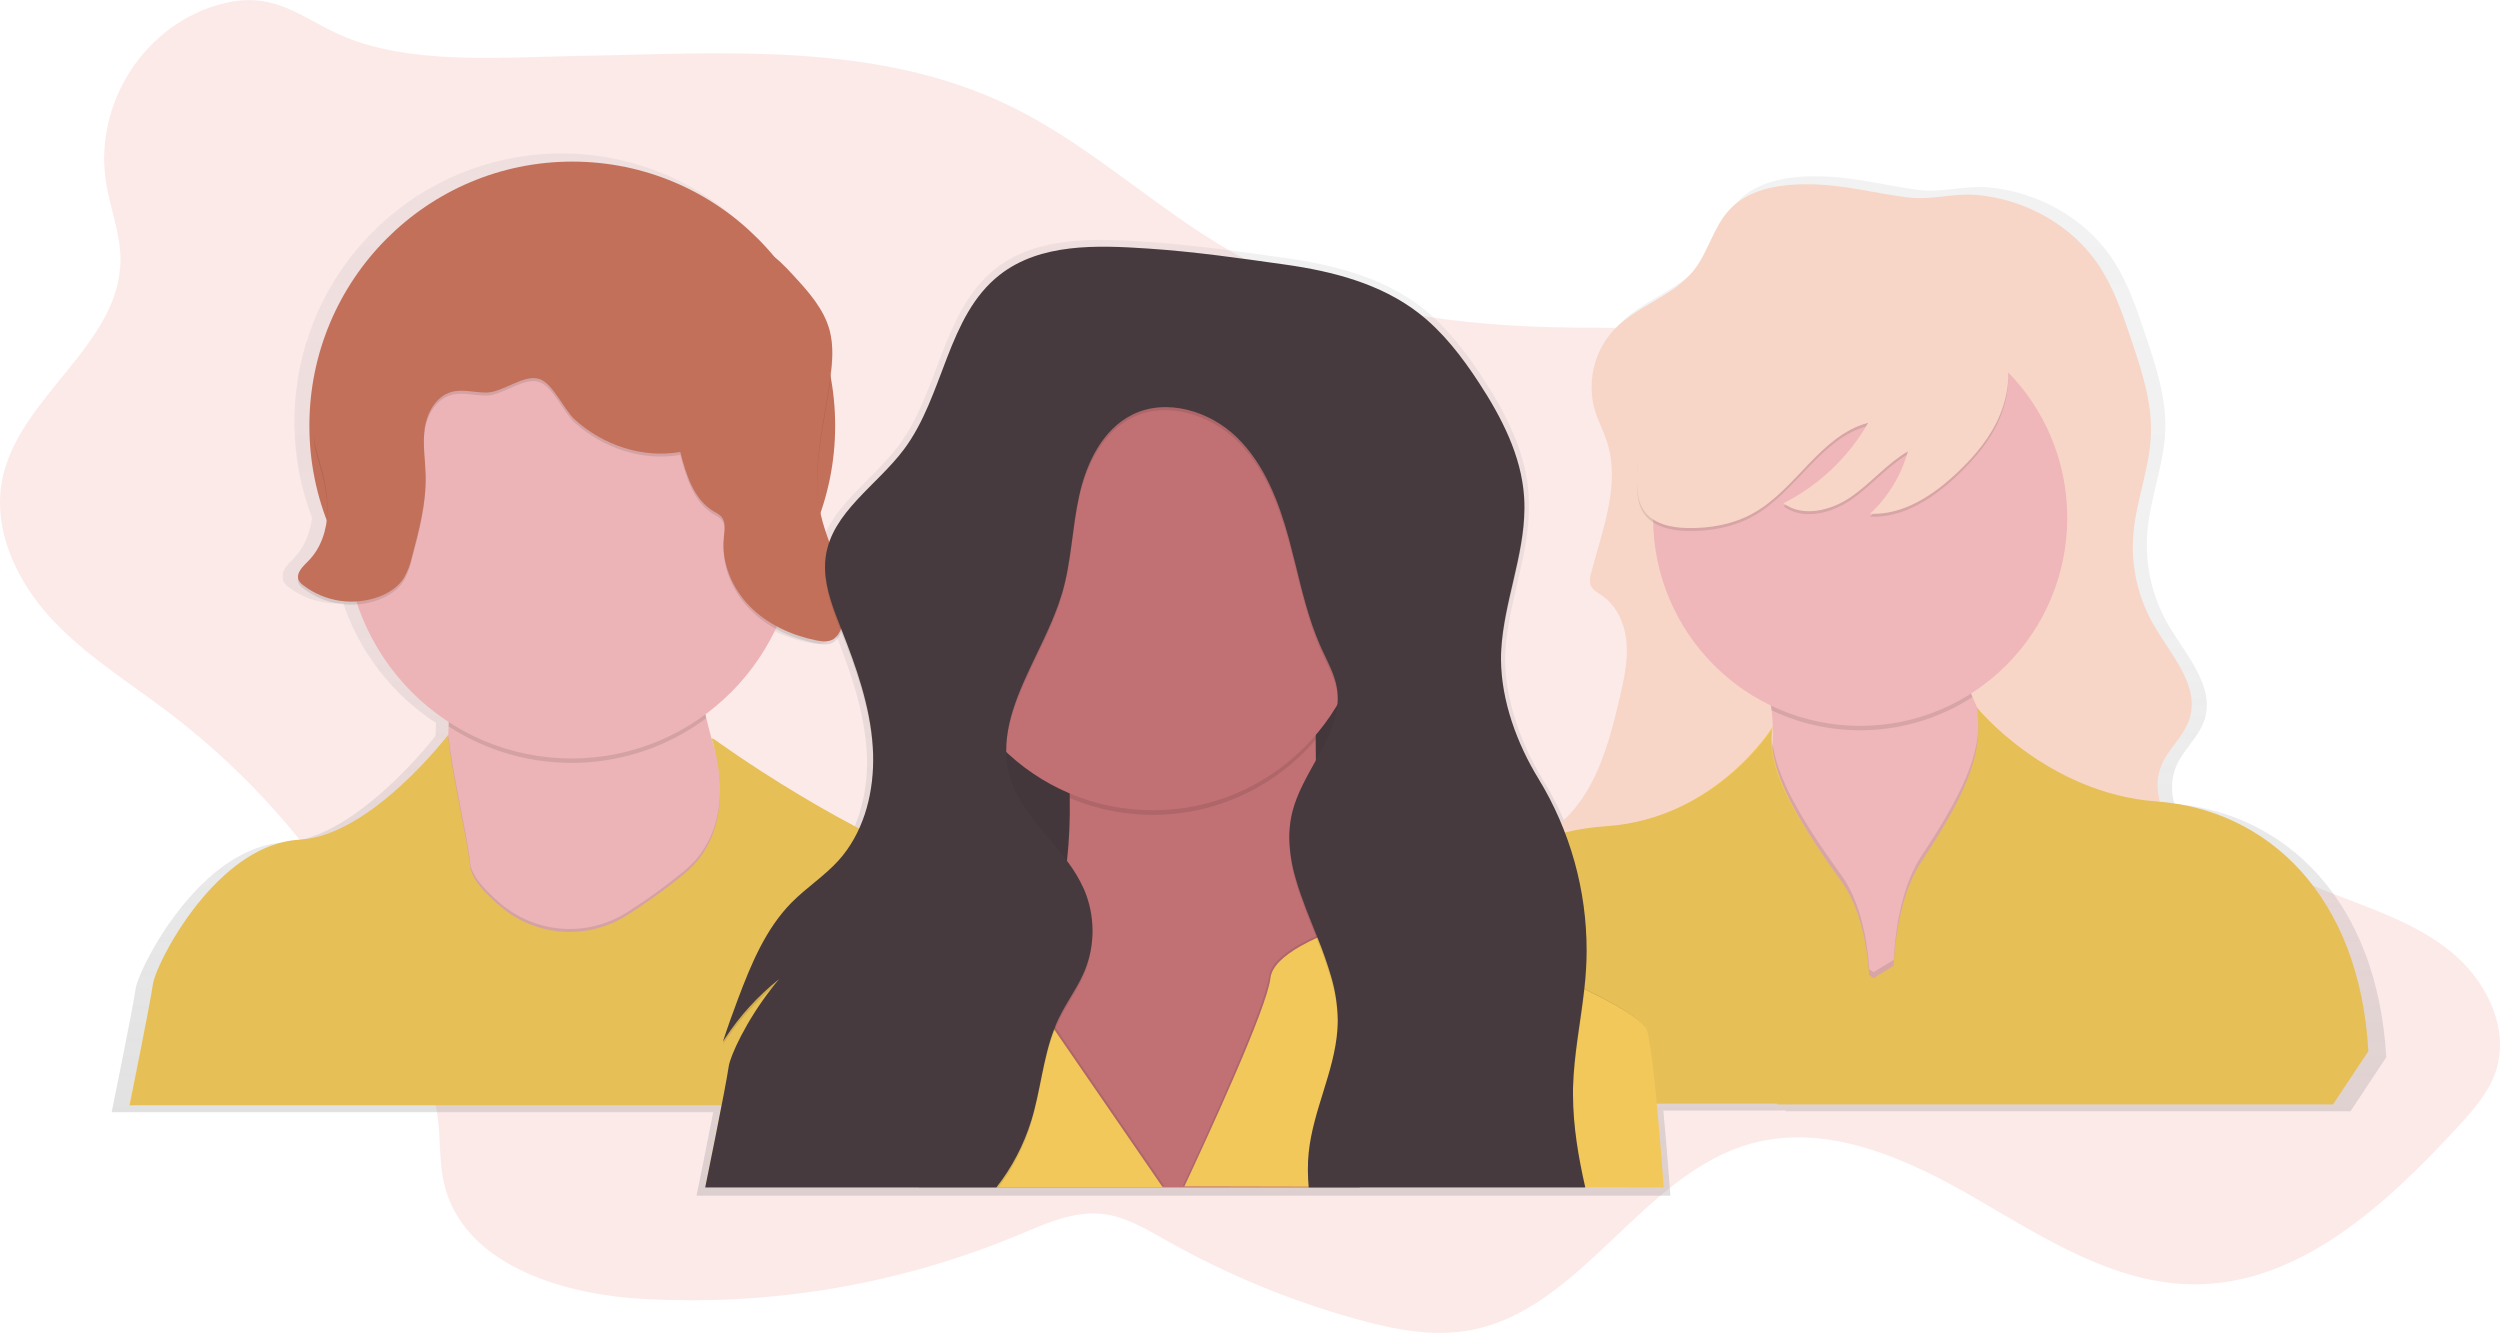 <svg width="332" height="177" viewBox="0 0 332 177" fill="none" xmlns="http://www.w3.org/2000/svg">
<g clip-path="url(#clip0)">
<path opacity="0.1" d="M14.078 24.212C14.616 27.641 15.99 30.952 16.002 34.42C16.047 45.751 2.364 52.711 0.269 63.843C-0.974 70.449 2.247 77.198 6.789 82.125C11.332 87.052 17.123 90.604 22.457 94.657C37.215 105.892 48.591 121.012 55.325 138.342C56.673 141.825 57.832 145.415 58.215 149.132C58.492 151.835 58.361 154.6 58.992 157.239C61.487 167.714 74.139 171.779 84.837 172.458C102.067 173.533 119.314 170.639 135.261 163.997C138.847 162.496 142.55 160.791 146.398 161.214C149.476 161.553 152.223 163.226 154.924 164.748C162.879 169.234 171.346 172.736 180.139 175.178C185.01 176.529 190.123 177.556 195.098 176.679C210.04 174.031 217.98 155.825 232.64 151.843C242.782 149.09 253.337 153.9 262.433 159.181C271.529 164.463 280.919 170.545 291.419 170.56C305.428 170.578 316.945 159.926 326.448 149.586C328.441 147.415 330.467 145.145 331.417 142.35C333.345 136.675 330.222 130.301 325.605 126.488C320.988 122.675 315.167 120.784 309.606 118.604C300.18 114.909 291.185 110.189 282.78 104.529C277.342 100.866 272.073 96.723 268.353 91.318C265.152 86.659 263.231 81.257 261.085 76.021C256.382 64.555 249.73 52.903 238.623 47.522C229.553 43.127 219.019 43.619 208.952 43.502C194.118 43.337 178.908 41.545 165.756 34.651C154.649 28.829 145.526 19.639 134.254 14.136C116.324 5.39 95.828 7.104 76.509 7.434C67.224 7.594 56.188 8.524 47.272 5.468C40.676 3.207 37.282 -1.414 29.706 0.448C19.346 2.985 12.422 13.634 14.078 24.212Z" fill="#DC2D27"/>
<path d="M288.766 106.744C288.297 105.184 288.346 103.512 288.906 101.982C289.803 99.652 291.987 97.971 292.755 95.59C294.183 91.168 290.335 87.027 287.974 83.019C285.808 79.3 284.827 75.005 285.162 70.709C285.529 66.098 287.409 61.687 287.552 57.063C287.681 52.755 286.291 48.564 284.92 44.48C283.787 41.106 282.634 37.692 280.718 34.696C277.097 29.03 270.663 25.469 264.047 24.881C260.924 24.602 257.87 25.622 254.801 25.223C250.54 24.671 246.512 23.56 242.167 23.422C238.04 23.299 233.477 23.824 230.665 26.862C228.516 29.189 227.829 32.549 225.863 35.035C223.072 38.563 218.192 39.773 215.105 43.039C213.771 44.483 212.835 46.251 212.388 48.169C211.941 50.087 211.999 52.089 212.556 53.977C212.983 55.37 213.682 56.664 214.137 58.048C216.046 63.831 213.539 70.016 212.024 75.912C211.853 76.394 211.822 76.915 211.934 77.414C212.173 78.134 212.926 78.513 213.551 78.939C215.595 80.338 216.638 82.872 216.838 85.349C217.038 87.826 216.467 90.294 215.906 92.714C214.474 98.866 212.684 105.456 207.966 109.548C207.109 107.495 206.096 105.512 204.936 103.616C202.049 98.914 199.912 93.107 199.877 87.55C199.874 87.533 199.874 87.516 199.877 87.499C199.877 87.198 199.892 86.898 199.909 86.598C200.283 80.041 203.104 73.715 203.041 67.188C203.041 66.659 203.026 66.13 202.996 65.599C202.629 60.012 199.957 54.845 196.894 50.167C194.608 46.675 192.032 43.303 188.733 40.761C183.632 36.86 177.151 35.167 170.783 34.272C164.415 33.378 158.62 32.537 152.202 32.105C145.299 31.639 137.703 31.378 132.246 35.647C125.131 41.214 124.736 51.965 119.313 59.201C116.085 63.507 110.946 66.833 109.245 71.724C108.785 70.524 108.402 69.296 108.098 68.046C108.08 67.962 108.062 67.881 108.044 67.797C110.095 61.896 110.572 55.557 109.428 49.413C109.563 48.418 109.631 47.415 109.634 46.411C109.667 45.318 109.549 44.226 109.284 43.165C108.516 40.241 106.397 37.902 104.35 35.683C103.605 34.836 102.796 34.048 101.93 33.327C96.573 26.806 89.084 22.41 80.799 20.926C72.514 19.441 63.974 20.964 56.704 25.221C49.433 29.479 43.906 36.195 41.109 44.17C38.312 52.144 38.428 60.858 41.435 68.755C41.172 70.802 40.383 72.793 38.934 74.237C38.274 74.895 37.419 75.717 37.563 76.558C37.518 76.797 37.552 77.045 37.658 77.264C37.805 77.526 38.009 77.751 38.256 77.921C40.346 79.526 42.95 80.306 45.574 80.113C47.788 86.651 52.13 92.251 57.898 96.007C57.898 96.208 57.891 96.402 57.877 96.59C57.877 96.923 57.85 97.254 57.835 97.59C57.835 97.665 57.835 97.74 57.835 97.815C57.835 97.788 57.835 97.758 57.835 97.728C57.835 97.698 47.43 111.356 37.814 111.863C32.68 112.133 28.2 115.613 24.806 119.591C20.73 124.365 18.213 129.853 17.998 131.373C17.601 134.159 14.828 147.7 14.828 147.7H94.716C93.772 152.576 92.499 158.788 92.499 158.788H221.828C221.53 154.611 221.198 150.75 220.89 147.481H237.149L237.131 147.58H312.137L316.894 140.407C315.714 119.507 303.444 108.017 288.766 106.744ZM102.029 83.397C103.716 84.31 105.529 84.965 107.407 85.343C108.223 85.511 109.135 85.616 109.831 85.157C110.292 84.807 110.634 84.321 110.808 83.767L110.844 83.857C112.861 88.961 114.729 94.227 115.09 99.709C115.123 100.226 115.144 100.742 115.147 101.262C115.155 104.389 114.513 107.484 113.261 110.347C106.505 106.777 99.99 102.765 93.757 98.337L93.336 98.157C93.336 98.19 93.482 98.566 93.655 99.199C93.697 99.352 93.742 99.52 93.787 99.7C93.36 98.313 92.971 96.896 92.63 95.452C92.592 95.281 92.553 95.11 92.514 94.939C96.583 91.938 99.852 87.973 102.029 83.397Z" fill="url(#paint0_linear)"/>
<path d="M240.968 24.485C236.907 24.361 232.413 24.881 229.649 27.871C227.533 30.159 226.858 33.468 224.921 35.915C222.175 39.388 217.373 40.577 214.331 43.793C213.018 45.214 212.096 46.954 211.656 48.842C211.215 50.73 211.272 52.7 211.821 54.559C212.242 55.928 212.929 57.205 213.378 58.565C215.257 64.269 212.804 70.343 211.286 76.147C211.116 76.623 211.086 77.137 211.199 77.63C211.432 78.338 212.176 78.711 212.789 79.131C214.8 80.509 215.828 83.001 216.01 85.436C216.193 87.871 215.646 90.303 215.093 92.684C213.626 98.989 211.773 105.777 206.678 109.749C204.526 111.446 201.652 112.821 201.09 115.523C200.432 118.688 203.439 121.378 206.322 122.81C214.788 127.013 224.616 127.073 233.877 128.947C242.032 130.598 250.166 133.726 258.42 132.658C262.098 132.183 265.616 130.883 269.097 129.595L290.774 121.57C291.386 121.382 291.962 121.09 292.477 120.708C293.783 119.615 293.828 117.538 293.117 115.985C292.405 114.433 291.115 113.244 289.979 111.971C287.505 109.188 285.622 105.258 286.973 101.781C287.869 99.487 290.006 97.833 290.762 95.476C292.166 91.123 288.371 87.045 286.07 83.1C283.942 79.444 282.976 75.221 283.303 70.998C283.665 66.458 285.514 62.117 285.649 57.565C285.774 53.325 284.409 49.2 283.058 45.18C281.943 41.859 280.808 38.5 278.922 35.548C275.357 29.973 269.025 26.469 262.511 25.887C259.436 25.613 256.433 26.616 253.411 26.226C249.213 25.706 245.245 24.614 240.968 24.485Z" fill="#F7D6C8"/>
<path d="M247.032 143.622C247.032 143.622 222.456 128.142 232.012 110.296C234.224 106.171 235.201 102.267 235.401 98.704C235.454 97.765 235.454 96.823 235.401 95.884C235.401 95.839 235.401 95.794 235.401 95.749C235.369 95.265 235.326 94.788 235.273 94.32C234.134 84.899 228.11 78.759 228.11 78.759C228.11 78.759 268.873 66.806 262.048 77.582C258.88 82.584 259.827 87.49 261.949 92.567C262.173 93.101 262.412 93.642 262.66 94.179C265.111 99.532 268.511 105.078 269.461 111.091C271.41 123.437 247.032 143.622 247.032 143.622Z" fill="#EFB7B9"/>
<path opacity="0.1" d="M262.048 77.582C258.88 82.584 259.827 87.49 261.949 92.567C258.016 95.114 253.503 96.613 248.834 96.922C244.165 97.231 239.495 96.34 235.264 94.332C234.134 84.899 228.11 78.759 228.11 78.759C228.11 78.759 268.876 66.803 262.048 77.582Z" fill="black"/>
<path d="M247.028 96.395C262.217 96.395 274.53 84.024 274.53 68.764C274.53 53.504 262.217 41.133 247.028 41.133C231.84 41.133 219.527 53.504 219.527 68.764C219.527 84.024 231.84 96.395 247.028 96.395Z" fill="#EFB7B9"/>
<path opacity="0.1" d="M235.401 95.896C235.401 95.851 235.401 95.806 235.401 95.761L235.434 95.707C235.416 95.773 235.404 95.836 235.401 95.896Z" fill="black"/>
<path opacity="0.1" d="M247.031 143.622C247.031 143.622 222.456 128.142 232.012 110.296C234.224 106.171 235.201 102.267 235.401 98.704C235.96 103.111 238.987 108.59 244.497 116.175C246.888 119.477 247.916 124.095 248.242 128.709L248.789 129.109L251.478 127.476C251.777 122.371 252.805 117.213 255.237 113.556C261.629 103.949 263.147 99.145 262.675 94.167C265.125 99.52 268.526 105.066 269.476 111.079C271.41 123.437 247.031 143.622 247.031 143.622Z" fill="black"/>
<path d="M286.429 106.438C271.786 105.369 262.523 93.948 262.523 93.948C263.303 99.298 262.036 104.087 255.207 114.364C252.79 118.009 251.765 123.158 251.466 128.274L248.777 129.907L248.23 129.508C247.904 124.896 246.879 120.273 244.485 116.973C237.66 107.567 234.624 101.394 235.416 96.494C235.416 96.494 227.907 108.741 213.279 109.722C198.651 110.704 186.364 121.089 185.189 140.098L189.869 146.565H236.029L236.011 146.664H309.821L314.519 139.599C313.344 118.847 301.071 107.507 286.429 106.438Z" fill="#F2C85B"/>
<path opacity="0.05" d="M286.429 106.438C271.786 105.369 262.523 93.948 262.523 93.948C263.303 99.298 262.036 104.087 255.207 114.364C252.79 118.009 251.765 123.158 251.466 128.274L248.777 129.907L248.23 129.508C247.904 124.896 246.879 120.273 244.485 116.973C237.66 107.567 234.54 101.734 235.332 96.834C235.332 96.834 227.907 108.741 213.279 109.722C198.651 110.704 186.364 121.089 185.189 140.098L189.869 146.565H236.029L236.011 146.664H309.821L314.519 139.599C313.344 118.847 301.071 107.507 286.429 106.438Z" fill="black"/>
<path opacity="0.1" d="M265.622 55.409C264.426 58.382 262.305 60.892 259.986 63.095C256.782 66.143 252.754 68.827 248.349 68.62C250.751 66.372 252.489 63.503 253.373 60.327C250.594 61.954 248.493 64.53 245.839 66.365C243.186 68.199 239.435 69.145 236.841 67.23C241.553 64.85 245.466 61.135 248.098 56.544C241.799 58.186 238.566 65.314 232.891 68.515C230.231 70.016 227.121 70.58 224.073 70.514C221.906 70.469 219.492 69.962 218.284 68.154C217.579 67.103 217.415 65.782 217.388 64.512C217.256 58.754 219.59 53.103 223.185 48.621C226.78 44.138 231.552 40.73 236.656 38.085C238.473 37.143 240.368 36.284 242.391 35.984C244.907 35.617 247.471 36.155 249.939 36.725C253.148 37.464 256.376 38.275 259.331 39.728C265.639 42.865 268.395 48.552 265.622 55.409Z" fill="black"/>
<path d="M265.622 55.016C264.426 57.988 262.305 60.498 259.986 62.702C256.782 65.749 252.754 68.433 248.349 68.226C250.751 65.979 252.489 63.109 253.373 59.934C250.594 61.561 248.493 64.137 245.839 65.972C243.186 67.806 239.435 68.752 236.841 66.836C241.553 64.457 245.466 60.742 248.098 56.151C241.799 57.793 238.566 64.921 232.891 68.121C230.231 69.623 227.121 70.187 224.073 70.121C221.906 70.076 219.492 69.569 218.284 67.761C217.579 66.71 217.415 65.389 217.388 64.119C217.256 58.361 219.59 52.71 223.185 48.227C226.78 43.745 231.552 40.337 236.656 37.692C238.473 36.749 240.368 35.891 242.391 35.59C244.907 35.224 247.471 35.761 249.939 36.332C253.148 37.071 256.376 37.881 259.331 39.334C265.639 42.466 268.395 48.158 265.622 55.016Z" fill="#F7D6C8"/>
<path d="M75.998 91.615C95.279 91.615 110.91 75.91 110.91 56.538C110.91 37.166 95.279 21.461 75.998 21.461C56.716 21.461 41.086 37.166 41.086 56.538C41.086 75.91 56.716 91.615 75.998 91.615Z" fill="#C3705A"/>
<path d="M107.303 124.047C107.303 124.047 75.328 132.276 74.537 133.054C73.745 133.832 47.621 135.21 55.226 119.141C58.02 113.241 59.183 105.228 59.535 97.449C59.55 97.118 59.565 96.791 59.577 96.464C60.058 83.424 58.349 71.325 58.349 71.325C58.349 71.325 95.403 56.613 92.675 78.969C91.994 84.529 92.559 90.117 93.796 95.371C94.208 97.124 94.692 98.839 95.23 100.502C99.557 113.905 107.303 124.047 107.303 124.047Z" fill="#ECB4B6"/>
<path opacity="0.1" d="M93.793 95.377C88.878 99.038 82.969 101.104 76.854 101.3C70.739 101.495 64.71 99.81 59.574 96.47C60.055 83.43 58.346 71.331 58.346 71.331C58.346 71.331 95.401 56.619 92.672 78.975C91.994 84.538 92.559 90.126 93.793 95.377Z" fill="black"/>
<path d="M75.899 100.724C92.487 100.724 105.934 87.213 105.934 70.547C105.934 53.881 92.487 40.37 75.899 40.37C59.311 40.37 45.864 53.881 45.864 70.547C45.864 87.213 59.311 100.724 75.899 100.724Z" fill="#ECB4B6"/>
<path opacity="0.1" d="M107.303 124.047C107.303 124.047 75.328 132.276 74.537 133.054C73.745 133.832 47.621 135.21 55.226 119.141C58.02 113.241 59.183 105.228 59.535 97.449C59.834 101.514 62.147 111.359 62.443 114.634C62.462 114.826 62.5 115.015 62.556 115.199C62.99 116.655 64.535 118.333 66.396 119.924L66.507 120.018C68.823 121.969 71.696 123.13 74.712 123.332C77.728 123.535 80.73 122.768 83.283 121.143C85.941 119.461 88.492 117.614 90.921 115.613C94.4 112.728 95.484 108.84 95.619 105.405C95.674 103.756 95.544 102.106 95.23 100.487C99.557 113.905 107.303 124.047 107.303 124.047Z" fill="black"/>
<path d="M147.677 146.781H17.186C17.186 146.781 19.917 133.456 20.305 130.712C20.517 129.211 22.995 123.807 27.008 119.114C30.349 115.211 34.757 111.773 39.81 111.506C49.268 111.007 59.508 97.593 59.508 97.593C59.736 101.496 62.132 111.689 62.434 115.034C62.453 115.225 62.491 115.414 62.547 115.598C62.981 117.054 64.526 118.732 66.387 120.324L66.498 120.417C68.813 122.369 71.687 123.531 74.703 123.734C77.719 123.937 80.721 123.171 83.274 121.546C85.931 119.863 88.482 118.016 90.912 116.015C94.391 113.13 95.475 109.242 95.61 105.807C95.678 103.528 95.403 101.251 94.794 99.055C94.624 98.43 94.495 98.064 94.477 98.031L94.893 98.208C94.893 98.208 112.562 111.118 128.75 116.397C130.647 117.017 132.437 117.929 134.057 119.099C135.369 120.052 136.577 121.142 137.661 122.35C139.852 124.84 141.664 127.642 143.04 130.664C146.793 138.656 147.677 146.781 147.677 146.781Z" fill="#F2C85B"/>
<path opacity="0.05" d="M147.677 146.781H17.27C17.27 146.781 19.917 133.456 20.305 130.712C20.517 129.211 22.995 123.807 27.008 119.114C30.349 115.211 34.757 111.773 39.81 111.506C49.268 111.007 59.508 97.593 59.508 97.593C59.736 101.496 62.132 111.689 62.434 115.034C62.453 115.225 62.491 115.414 62.547 115.598C62.981 117.054 64.526 118.732 66.388 120.324L66.498 120.417C68.813 122.369 71.687 123.531 74.703 123.734C77.719 123.937 80.721 123.171 83.274 121.546C85.931 119.863 88.482 118.016 90.912 116.015C94.391 113.13 95.475 109.242 95.61 105.807C95.678 103.528 95.403 101.251 94.794 99.055C94.624 98.43 94.495 98.064 94.477 98.031L94.893 98.208C94.893 98.208 112.562 111.118 128.75 116.397C130.647 117.017 132.437 117.929 134.057 119.099C135.369 120.052 136.577 121.142 137.661 122.35C139.852 124.84 141.664 127.642 143.04 130.664C146.793 138.656 147.677 146.781 147.677 146.781Z" fill="black"/>
<path opacity="0.1" d="M90.338 60.414C91.115 63.416 92.131 66.752 94.8 68.316C95.157 68.489 95.487 68.714 95.777 68.986C96.434 69.704 96.234 70.823 96.136 71.796C95.795 75.135 97.223 78.519 99.566 80.912C101.909 83.304 105.08 84.766 108.352 85.439C109.153 85.604 110.052 85.709 110.742 85.256C111.209 84.9 111.552 84.405 111.722 83.842C112.634 81.407 112.248 78.672 111.486 76.186C110.724 73.7 109.601 71.328 109.024 68.791C107.652 62.771 109.469 56.55 110.288 50.428C110.56 48.393 110.718 46.294 110.195 44.309C109.439 41.433 107.354 39.127 105.34 36.944C104.255 35.77 103.146 34.576 101.754 33.807C97.648 31.552 92.362 33.555 87.978 31.912C86.224 31.255 84.732 30.054 83.062 29.21C79.515 27.409 75.31 27.31 71.423 28.129C67.535 28.949 63.892 30.633 60.285 32.303L57.527 33.558C53.642 35.359 49.48 37.395 47.388 41.163C45.162 45.174 45.78 50.308 43.554 54.319C42.879 55.52 41.937 56.673 41.761 58.054C41.642 59.051 41.946 60.048 42.23 61.012C42.923 63.356 43.527 65.767 43.473 68.217C43.42 70.667 42.643 73.177 40.915 74.901C40.186 75.627 39.212 76.558 39.66 77.486C39.807 77.745 40.012 77.967 40.258 78.134C41.676 79.217 43.344 79.922 45.106 80.184C46.868 80.447 48.667 80.258 50.337 79.635C51.646 79.134 52.883 78.329 53.624 77.144C54.117 76.275 54.474 75.335 54.682 74.357C55.627 70.823 56.577 67.23 56.502 63.57C56.46 61.468 56.078 59.348 56.383 57.265C56.688 55.181 57.898 53.034 59.915 52.461C61.409 52.032 63.008 52.551 64.568 52.536C66.815 52.518 69.57 50.014 71.653 50.749C73.446 51.386 74.865 54.833 76.347 56.154C80.107 59.525 85.354 61.288 90.338 60.414Z" fill="black"/>
<path d="M90.338 60.021C91.115 63.023 92.131 66.359 94.8 67.923C95.152 68.092 95.478 68.312 95.765 68.578C96.423 69.295 96.222 70.415 96.124 71.388C95.783 74.727 97.212 78.11 99.554 80.503C101.897 82.896 105.068 84.358 108.34 85.031C109.141 85.196 110.04 85.301 110.73 84.848C111.197 84.491 111.54 83.997 111.711 83.433C112.622 80.999 112.236 78.263 111.474 75.777C110.712 73.291 109.589 70.919 109.012 68.382C107.641 62.363 109.457 56.142 110.276 50.02C110.548 47.984 110.706 45.886 110.184 43.901C109.428 41.025 107.342 38.719 105.328 36.536C104.243 35.362 103.134 34.167 101.742 33.399C97.636 31.144 92.35 33.146 87.966 31.504C86.212 30.847 84.721 29.646 83.05 28.802C79.503 27 75.299 26.901 71.411 27.721C67.523 28.541 63.88 30.225 60.273 31.894L57.551 33.155C53.666 34.957 49.504 36.992 47.412 40.761C45.186 44.772 45.804 49.906 43.578 53.917C42.903 55.118 41.961 56.271 41.785 57.652C41.666 58.649 41.97 59.645 42.254 60.609C42.947 62.954 43.551 65.365 43.497 67.815C43.444 70.265 42.667 72.775 40.939 74.498C40.21 75.225 39.236 76.156 39.684 77.083C39.831 77.343 40.036 77.565 40.282 77.732C41.7 78.814 43.368 79.519 45.13 79.782C46.892 80.044 48.691 79.856 50.361 79.233C51.67 78.732 52.907 77.927 53.648 76.741C54.141 75.872 54.498 74.933 54.706 73.955C55.651 70.421 56.601 66.827 56.526 63.167C56.484 61.066 56.102 58.946 56.407 56.862C56.711 54.779 57.922 52.632 59.939 52.059C61.433 51.629 63.032 52.149 64.591 52.134C66.839 52.115 69.594 49.612 71.677 50.347C73.47 50.984 74.889 54.43 76.371 55.751C80.107 59.135 85.354 60.898 90.338 60.021Z" fill="#C3705A"/>
<path d="M190.392 72.838H121.93V131.823H190.392V72.838Z" fill="#463A3E"/>
<path opacity="0.05" d="M190.392 72.838H121.93V131.823H190.392V72.838Z" fill="black"/>
<path d="M180.575 157.692H122.005C122.761 153.407 124.973 148.711 129.282 143.649C132.684 139.67 135.467 135.196 137.535 130.379C138.091 129.092 138.589 127.802 139.029 126.509C140.324 122.669 141.204 118.701 141.656 114.673C141.656 114.559 141.683 114.445 141.695 114.331C141.997 111.548 142.119 108.748 142.059 105.948C142.059 105.747 142.059 105.552 142.059 105.348C141.85 98.479 140.719 91.671 138.698 85.106L138.623 84.872C137.986 82.857 137.52 81.725 137.52 81.725C137.52 81.725 138.683 81.092 140.601 80.158L140.763 80.08C147.818 76.675 164.519 69.571 171.882 74.633L172.002 74.715C174.578 76.558 175.964 79.942 175.313 85.577C175.313 85.598 175.313 85.622 175.313 85.643C175.313 85.748 175.289 85.85 175.28 85.943C174.886 89.828 174.699 93.73 174.721 97.635C174.721 97.83 174.721 98.025 174.721 98.235C174.721 99.15 174.731 100.077 174.751 101.015C174.751 101.142 174.751 101.268 174.751 101.394C174.811 104.426 174.945 107.558 175.134 110.734C175.394 115.139 175.764 119.624 176.192 124.026C176.374 125.908 176.571 127.779 176.789 129.619C176.813 129.835 176.837 130.058 176.861 130.271C177.112 132.513 177.372 134.711 177.638 136.843L177.656 136.981C178.672 145.448 179.795 152.84 180.575 157.692Z" fill="#C17174"/>
<path opacity="0.1" d="M175.289 85.589C175.289 85.61 175.289 85.634 175.289 85.655C174.868 89.644 174.668 93.654 174.691 97.665C174.691 97.86 174.691 98.055 174.691 98.265C170.759 102.851 165.481 106.068 159.616 107.453C153.75 108.838 147.599 108.321 142.045 105.975C142.045 105.774 142.045 105.579 142.045 105.375C141.834 98.424 140.678 91.535 138.608 84.899C137.972 82.884 137.505 81.752 137.505 81.752C137.505 81.752 138.668 81.119 140.586 80.185C147.573 76.792 164.621 69.466 171.978 74.727C174.551 76.57 175.938 79.954 175.289 85.589Z" fill="black"/>
<path d="M153.104 107.603C168.835 107.603 181.588 94.79 181.588 78.984C181.588 63.178 168.835 50.365 153.104 50.365C137.373 50.365 124.62 63.178 124.62 78.984C124.62 94.79 137.373 107.603 153.104 107.603Z" fill="#C17174"/>
<path opacity="0.1" d="M154.613 157.496H93.847C93.847 157.496 96.578 144.172 96.966 141.428C97.179 139.926 99.656 134.522 103.669 129.829C108.824 125.698 115.208 123.422 121.802 123.365C133.423 123.191 136.806 127.211 137.723 130.184C138.044 131.18 138.126 132.239 137.963 133.273L140.162 136.474L154.613 157.496Z" fill="black"/>
<path d="M154.419 157.692H93.653C93.653 157.692 96.384 144.367 96.772 141.623C96.984 140.122 99.462 134.717 103.475 130.025C108.63 125.893 115.014 123.617 121.608 123.56C133.229 123.386 136.612 127.406 137.529 130.379C137.85 131.375 137.932 132.434 137.768 133.468L139.968 136.669L154.419 157.692Z" fill="#F2C85B"/>
<path opacity="0.1" d="M220.753 157.496H157.084C160.121 151.005 168.078 133.699 168.521 129.697C168.691 128.148 170.334 126.695 172.51 125.461C173.197 125.066 173.904 124.707 174.629 124.386L174.76 124.326C175.159 124.15 175.562 123.987 175.97 123.837C181.478 121.811 187.529 121.859 193.003 123.972C198.23 125.968 204.957 128.658 210.192 131.177L210.234 131.198C211.579 131.847 212.831 132.481 213.933 133.09C216.139 134.306 217.749 135.417 218.368 136.306C218.652 136.714 218.966 138.554 219.309 141.41C219.766 145.271 220.265 150.999 220.753 157.496Z" fill="black"/>
<path d="M220.947 157.692L157.284 157.554C160.32 151.063 168.273 133.895 168.715 129.892C168.885 128.343 170.529 126.89 172.704 125.656C173.391 125.261 174.098 124.902 174.823 124.581L174.954 124.521C175.353 124.345 175.756 124.182 176.165 124.032C181.672 122.006 187.723 122.054 193.198 124.167C198.424 126.164 205.151 128.854 210.386 131.373L210.428 131.394C211.773 132.042 213.025 132.676 214.128 133.285C216.333 134.501 217.944 135.612 218.562 136.501C218.846 136.909 219.16 138.75 219.504 141.605C219.964 145.466 220.46 151.197 220.947 157.692Z" fill="#F2C85B"/>
<path opacity="0.1" d="M210.7 126.302C210.7 127.224 210.675 128.148 210.625 129.073C210.597 129.523 210.564 129.974 210.524 130.424C210.497 130.748 210.464 131.069 210.431 131.391L210.389 131.763C209.902 136.128 209.003 140.47 208.895 144.856C208.895 145.064 208.895 145.271 208.895 145.478C208.874 149.597 209.538 153.653 210.437 157.692H173.771C173.711 156.944 173.681 156.19 173.69 155.449C173.69 154.779 173.732 154.11 173.801 153.437C174.366 147.91 177.178 142.737 177.602 137.245L177.62 136.993C177.647 136.582 177.662 136.168 177.656 135.753C177.656 135.717 177.656 135.681 177.656 135.642C177.609 133.826 177.331 132.024 176.828 130.28C176.804 130.193 176.78 130.106 176.756 130.019C176.244 128.288 175.645 126.585 174.963 124.915L174.832 124.581C173.837 122.083 172.791 119.606 172.083 117.123C171.52 115.274 171.229 113.352 171.219 111.419C171.219 111.074 171.24 110.728 171.267 110.383C171.291 110.101 171.324 109.819 171.365 109.533C171.431 109.088 171.519 108.646 171.628 108.209C172.226 105.843 173.502 103.625 174.724 101.427C176.084 98.98 177.381 96.56 177.614 93.987C177.643 93.662 177.654 93.335 177.647 93.008C177.637 92.587 177.598 92.168 177.527 91.753C177.213 89.928 176.278 88.285 175.51 86.601C175.432 86.43 175.355 86.259 175.28 86.085C175.28 86.058 175.256 86.031 175.247 86.004C173.753 82.536 172.886 78.837 171.975 75.156C171.936 74.997 171.897 74.838 171.856 74.681C171.631 73.781 171.401 72.88 171.156 71.979C169.818 67.067 167.911 62.105 164.283 58.559C160.655 55.013 154.87 53.217 150.328 55.475C146.398 57.442 144.271 61.843 143.312 66.143C142.352 70.442 142.275 74.931 141.028 79.158C140.939 79.466 140.839 79.774 140.73 80.08C140.676 80.236 140.622 80.38 140.568 80.551C140.033 82.082 139.373 83.599 138.662 85.106L138.587 85.265C136.316 90.12 133.677 94.891 133.594 99.769V99.833C133.594 99.965 133.594 100.094 133.594 100.226C133.609 101.385 133.784 102.537 134.114 103.649C134.711 105.648 135.793 107.393 137.054 109.053C137.303 109.379 137.558 109.702 137.819 110.023C139.074 111.572 140.437 113.073 141.629 114.67L141.668 114.721C142.575 115.901 143.34 117.184 143.948 118.543C144.669 120.246 145.045 122.076 145.056 123.927C145.066 125.777 144.71 127.611 144.008 129.322C143.669 130.113 143.281 130.881 142.845 131.622C142.077 132.955 141.232 134.252 140.565 135.639C140.341 136.104 140.141 136.579 139.968 137.059C138.474 140.926 138.151 145.205 136.932 149.195C135.987 152.258 134.518 155.133 132.59 157.689H93.742C94.193 155.47 96.431 144.478 96.784 142.01C96.996 140.509 99.474 135.105 103.487 130.412C103.149 130.679 102.823 130.949 102.51 131.22C99.979 133.387 97.786 135.923 96.004 138.744C96.091 138.473 96.18 138.2 96.27 137.93C96.817 136.291 97.409 134.666 98.009 133.063C99.749 128.445 101.685 123.735 105.151 120.234C107.109 118.258 109.49 116.736 111.355 114.673C114.642 111.043 116.002 106.014 115.963 101.085C115.963 100.574 115.942 100.067 115.909 99.559C115.553 94.155 113.716 88.982 111.725 83.947C110.656 81.245 109.52 78.404 109.571 75.54C109.574 75.138 109.603 74.737 109.658 74.339C110.479 68.403 116.456 64.849 120.045 60.06C125.382 52.935 125.77 42.346 132.772 36.875C138.151 32.672 145.621 32.93 152.414 33.387C158.731 33.813 164.433 34.639 170.702 35.521C176.971 36.404 183.333 38.061 188.363 41.944C191.611 44.447 194.145 47.765 196.395 51.203C199.407 55.809 202.04 60.895 202.402 66.392C202.429 66.785 202.443 67.176 202.443 67.563C202.506 73.988 199.73 80.215 199.363 86.667C199.348 86.967 199.336 87.268 199.333 87.568C199.331 87.584 199.331 87.6 199.333 87.616C199.267 93.209 201.404 99.082 204.311 103.829C208.442 110.594 210.652 118.365 210.7 126.302Z" fill="black"/>
<path d="M210.7 126.302C210.7 127.094 210.67 127.89 210.625 128.679C210.597 129.13 210.564 129.58 210.524 130.031C210.484 130.481 210.439 130.927 210.389 131.37C209.902 135.735 209.003 140.077 208.895 144.463C208.895 144.799 208.895 145.139 208.895 145.475C208.916 149.591 209.609 153.65 210.524 157.689H173.804C173.735 156.941 173.693 156.187 173.687 155.446C173.68 154.644 173.716 153.842 173.798 153.044C174.363 147.516 177.175 142.343 177.599 136.852C177.629 136.45 177.65 136.047 177.653 135.651C177.653 135.558 177.653 135.462 177.653 135.369C177.615 133.425 177.314 131.496 176.759 129.634C176.247 127.904 175.649 126.2 174.966 124.53C173.932 121.921 172.824 119.33 172.083 116.724C171.56 114.996 171.27 113.206 171.219 111.401C171.211 110.924 171.227 110.447 171.267 109.972C171.291 109.689 171.324 109.407 171.365 109.122C171.431 108.676 171.519 108.234 171.628 107.798C172.226 105.432 173.502 103.213 174.724 101.015C176.087 98.566 177.39 96.14 177.62 93.564C177.638 93.368 177.647 93.17 177.653 92.963C177.667 92.411 177.627 91.859 177.533 91.315C177.219 89.489 176.284 87.847 175.516 86.163C175.438 85.992 175.361 85.82 175.286 85.646C173.771 82.157 172.895 78.441 171.981 74.718C171.718 73.655 171.449 72.592 171.165 71.538C169.827 66.626 167.92 61.663 164.292 58.117C160.664 54.572 154.888 52.812 150.349 55.082C146.419 57.048 144.292 61.45 143.332 65.749C142.373 70.049 142.296 74.537 141.049 78.765C140.912 79.23 140.751 79.695 140.598 80.158C140.042 81.74 139.349 83.31 138.62 84.872C136.286 89.853 133.57 94.752 133.627 99.769V99.832C133.642 100.992 133.817 102.144 134.147 103.255C134.744 105.255 135.826 106.999 137.087 108.66C137.336 108.986 137.591 109.309 137.852 109.629C139.122 111.197 140.5 112.713 141.701 114.328C142.608 115.508 143.373 116.791 143.981 118.15C144.702 119.853 145.078 121.683 145.089 123.533C145.099 125.384 144.743 127.218 144.041 128.929C143.702 129.719 143.314 130.488 142.878 131.229C142.11 132.562 141.265 133.859 140.598 135.246C140.374 135.711 140.174 136.185 140.001 136.666C138.506 140.533 138.184 144.811 136.964 148.802C135.97 152.023 134.397 155.034 132.324 157.686H93.653C93.653 157.686 96.384 144.361 96.772 141.617C96.966 140.245 99.061 135.612 102.498 131.22C102.797 130.817 103.137 130.415 103.475 130.019C100.665 132.25 98.229 134.92 96.261 137.927L95.995 138.347C96.617 136.429 97.301 134.534 98.003 132.667C99.743 128.049 101.679 123.338 105.145 119.837C107.103 117.862 109.484 116.34 111.349 114.277C114.54 110.743 115.921 105.87 115.957 101.067C115.957 100.424 115.957 99.784 115.903 99.148C115.548 93.744 113.71 88.57 111.72 83.535C110.701 80.948 109.628 78.251 109.565 75.507C109.551 74.978 109.58 74.449 109.652 73.925C110.476 68.022 116.453 64.482 120.042 59.678C125.379 52.554 125.767 41.964 132.769 36.494C138.148 32.291 145.619 32.549 152.411 33.005C158.728 33.432 164.43 34.257 170.699 35.14C176.968 36.023 183.339 37.677 188.363 41.547C191.611 44.066 194.145 47.369 196.395 50.809C199.407 55.415 202.04 60.501 202.402 65.999C202.438 66.521 202.451 67.042 202.443 67.563C202.393 73.847 199.721 79.954 199.363 86.277C199.339 86.703 199.327 87.126 199.333 87.556C199.331 87.572 199.331 87.588 199.333 87.604C199.369 93.08 201.472 98.791 204.311 103.417C208.514 110.301 210.727 118.225 210.7 126.302Z" fill="#463A3E"/>
</g>
<defs>
<linearGradient id="paint0_linear" x1="165.855" y1="158.782" x2="165.855" y2="20.371" gradientUnits="userSpaceOnUse">
<stop stop-color="#808080" stop-opacity="0.25"/>
<stop offset="0.54" stop-color="#808080" stop-opacity="0.12"/>
<stop offset="1" stop-color="#808080" stop-opacity="0.1"/>
</linearGradient>
<clipPath id="clip0">
<rect width="332" height="177" fill="white"/>
</clipPath>
</defs>
</svg>
